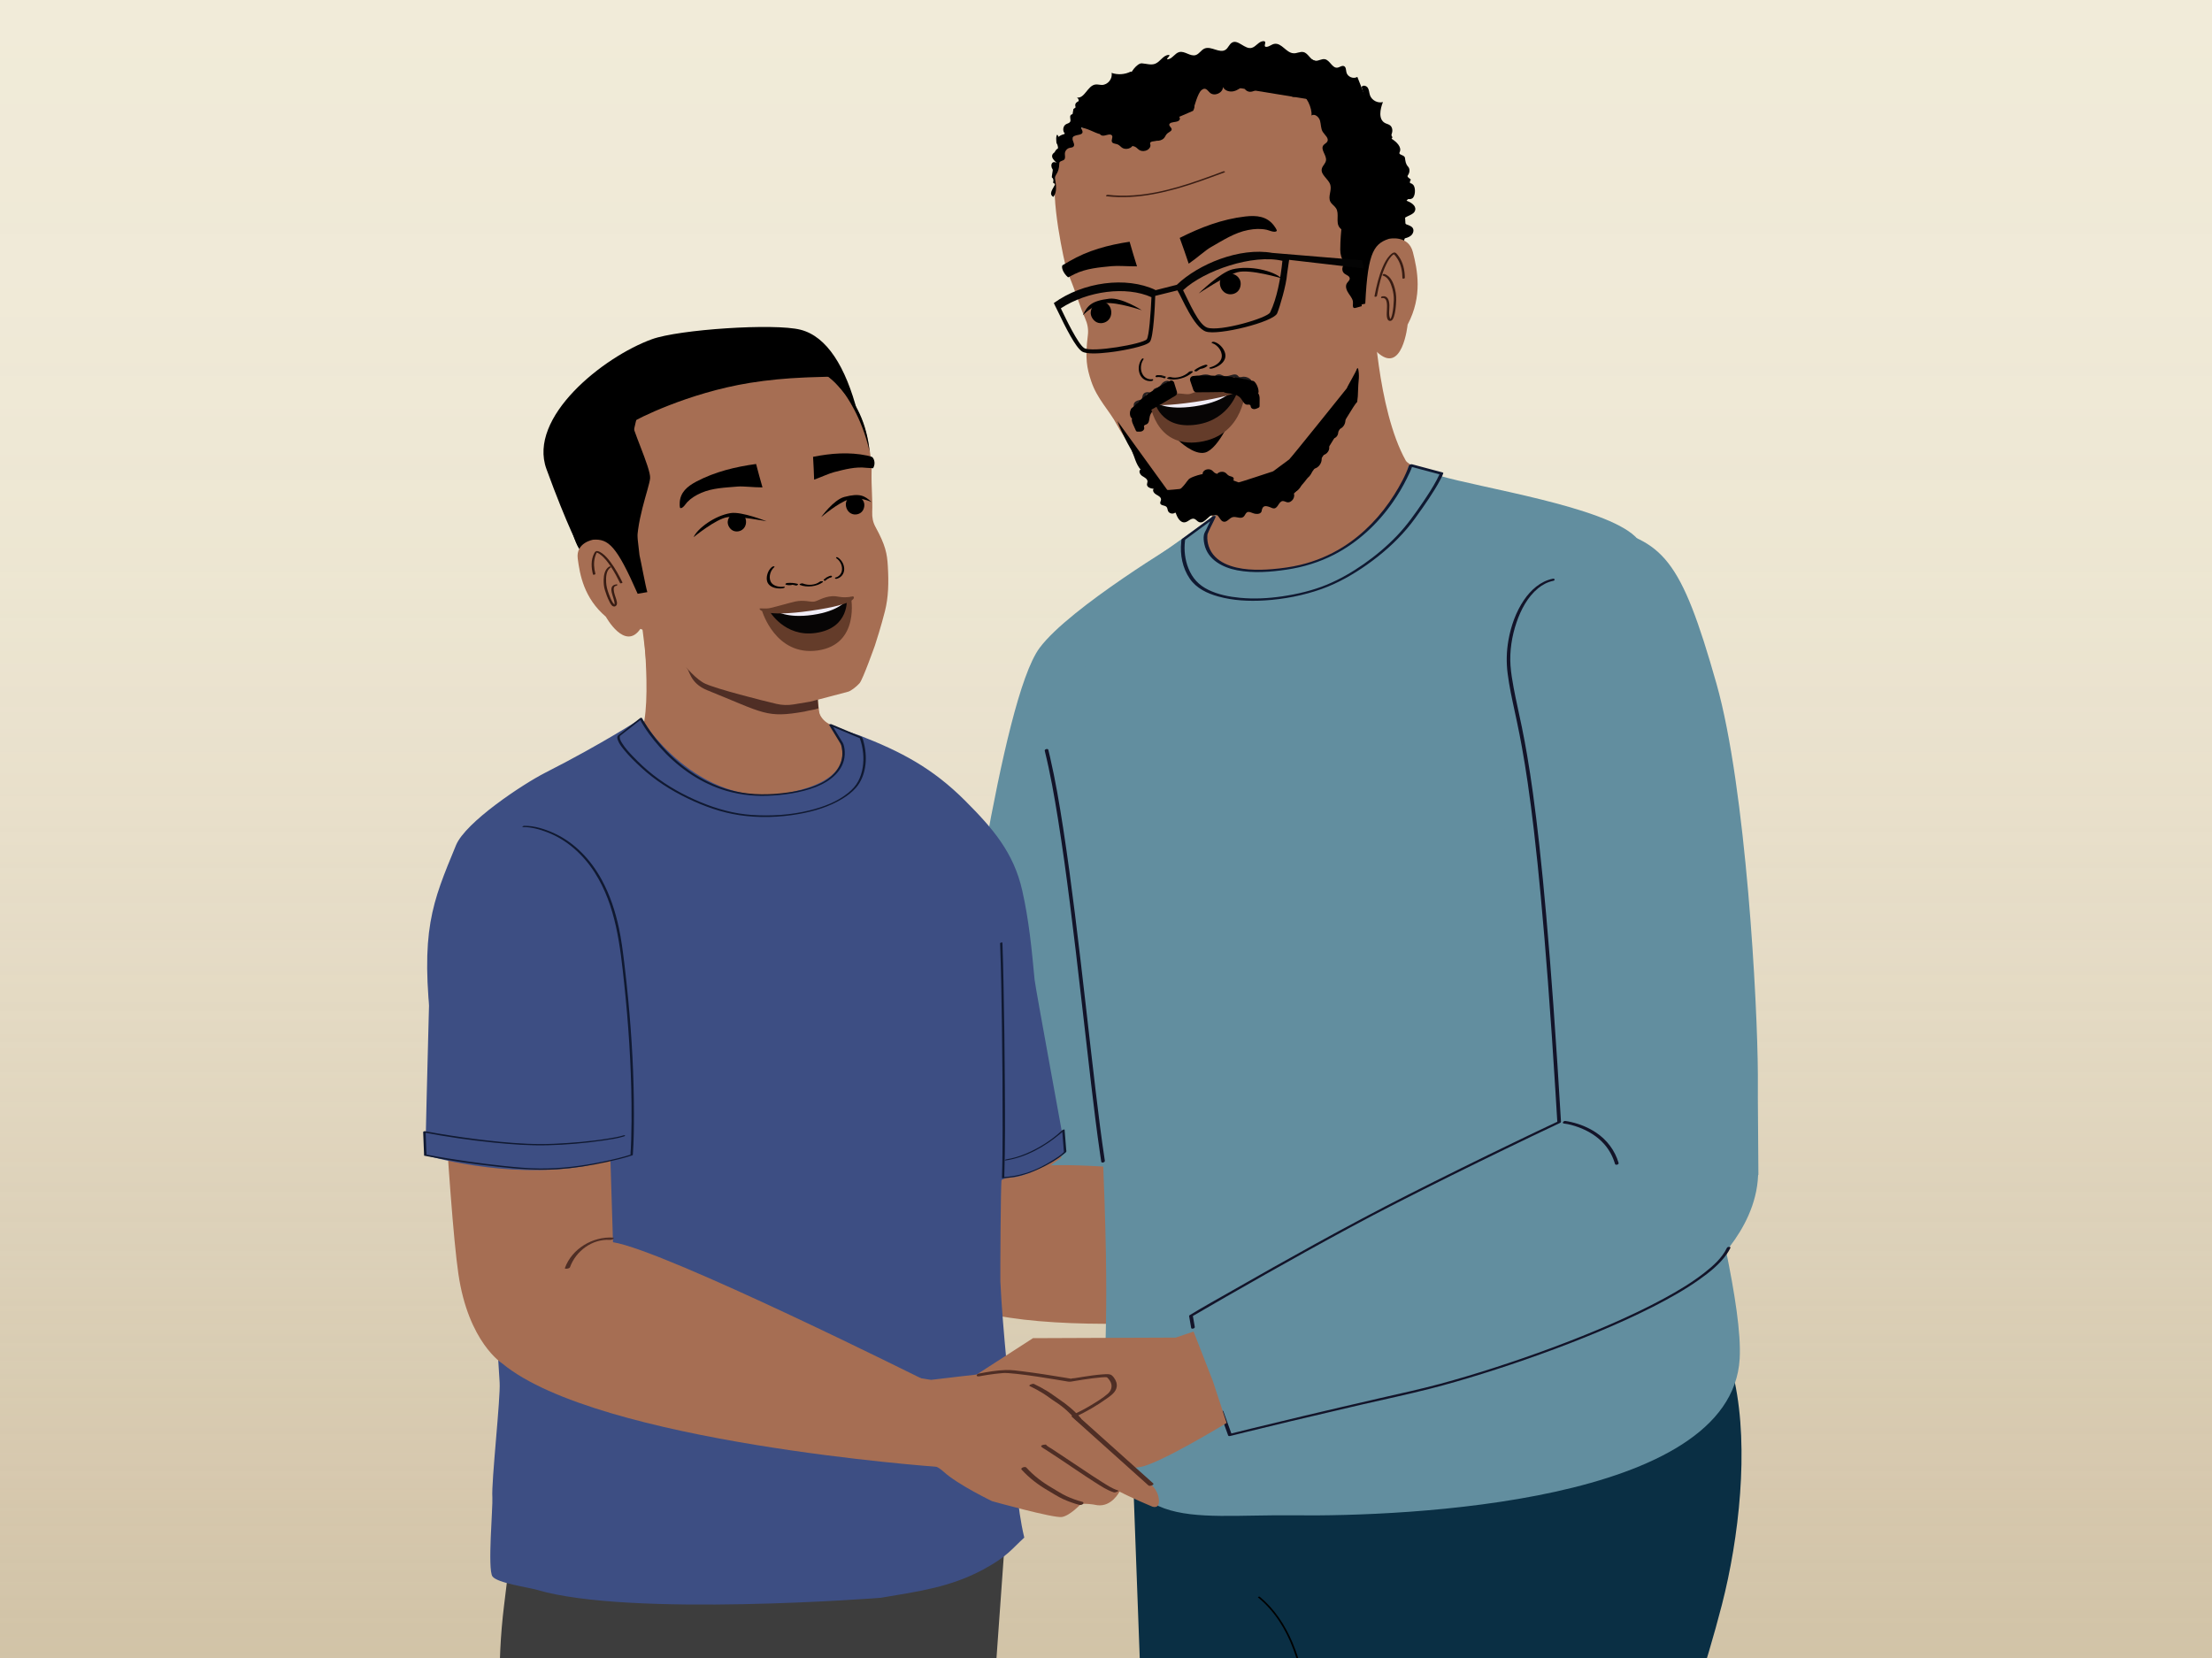 <?xml version="1.0" encoding="UTF-8"?>
<svg id="Layer_1" data-name="Layer 1" xmlns="http://www.w3.org/2000/svg" xmlns:xlink="http://www.w3.org/1999/xlink" viewBox="0 0 1334 1000">
  <defs>
    <style>
      .cls-1 {
        fill: #131429;
      }

      .cls-2 {
        fill: #040404;
      }

      .cls-3 {
        fill: #101931;
      }

      .cls-4 {
        fill: #010101;
      }

      .cls-5 {
        fill: #231f20;
      }

      .cls-6 {
        fill: #f1edf6;
      }

      .cls-7 {
        fill: #f1eef7;
      }

      .cls-8 {
        fill: #3d4e83;
      }

      .cls-9 {
        fill: #643c2a;
      }

      .cls-10 {
        fill: #a66e53;
      }

      .cls-11 {
        fill: #0a2f44;
      }

      .cls-12 {
        fill: url(#linear-gradient);
        opacity: .5;
      }

      .cls-13 {
        fill: #3d3d3d;
      }

      .cls-14 {
        fill: #070505;
      }

      .cls-15 {
        fill: #f2ebd1;
      }

      .cls-16 {
        fill: #628e9f;
      }

      .cls-17 {
        fill: #825639;
      }

      .cls-18 {
        fill: #381c13;
      }

      .cls-19 {
        fill: #4f2e25;
      }
    </style>
    <linearGradient id="linear-gradient" x1="4437.49" y1="-2056.5" x2="5496.92" y2="-2056.5" gradientTransform="translate(2725.35 -4446.39) rotate(90) scale(1 -1)" gradientUnits="userSpaceOnUse">
      <stop offset="0" stop-color="#f0ebe0"/>
      <stop offset=".18" stop-color="#eee8dd" stop-opacity=".99"/>
      <stop offset=".33" stop-color="#e8e1d4" stop-opacity=".97"/>
      <stop offset=".46" stop-color="#ded4c5" stop-opacity=".93"/>
      <stop offset=".59" stop-color="#d0c2b0" stop-opacity=".88"/>
      <stop offset=".72" stop-color="#bdab95" stop-opacity=".82"/>
      <stop offset=".84" stop-color="#a78e73" stop-opacity=".73"/>
      <stop offset=".96" stop-color="#8d6d4d" stop-opacity=".64"/>
      <stop offset="1" stop-color="#83603d" stop-opacity=".6"/>
    </linearGradient>
  </defs>
  <polyline class="cls-15" points="1372.37 1032.13 1372.37 -24.34 -34.67 -24.34 -34.67 1032.13"/>
  <polyline class="cls-12" points="1372.37 1047.04 -34.67 1047.04 -34.67 -12.39 1372.37 -12.39"/>
  <path class="cls-16" d="M722.35,601.44s-85.81,48.5-99.43,34.67c-9.1-9.23,7.57-18.67-.97-28.42l-125.77-36.43c-8.59-3.58-88.06-30.45-88.42-27.08l4.97,4.66c-.15,14.35-9.78,38.03-19.62,48.69l-6.57,12.38c-1.16,4.29,70.18,38.84,77.53,43.1,31.39,18.2,114.25,55.99,131.82,65.43,24.86,13.36,79.93,9.16,102.71-14.14,15.96-16.31,27.35-79.75,23.76-102.87Z"/>
  <path class="cls-10" d="M593.11,772.48c1.71-10.32,5.23-20.32,9.78-29.72,4.7-9.7,10.61-18.86,17.63-27.04,5.44-6.35,12.08-12.67,19.55-17.42l-35.57-174.3c-3.63-20.83-20.81,58.41-39.02,47.66l-58.63-2.79s32.52,120.44,43.8,160.72c11.28,40.28,33.16,50.26,33.16,50.26,2.53,1.6,5.28,3.15,8.22,4.65.03-4.04.43-8.09,1.08-12.03Z"/>
  <path class="cls-10" d="M626.21,703.59l-1.83-4.23c-6.64,6.67-73.18-16.96-77.41-8.59-4.71,9.32-12.57,25.76-14.8,35.96-2.12,9.69,32.59,53.05,63.37,54.88,14.6.87-3.34,6.82-2.59,10.04,78.46,19.26,258.3-8.75,258.3-8.75l.87-1.54-8.64-49.48-1.25-9.64s-184.63-24.41-216.02-18.66Z"/>
  <path class="cls-16" d="M713.66,325.37s-68.39,40.82-86.68,65.35c-23.4,31.37-46.62,210.97-53.43,243.74-6.81,32.77,35.9,28.44,35.9,28.44l92.59-19.33,34.48-104.16-22.87-199.72.02-14.32Z"/>
  <path class="cls-16" d="M610.74,613.61c-6.19,29.8-4.98,35.65-4.98,35.65l94.51-23.93,34.83-103.05-20.8-181.65-.81-6.3s-61.37,30.4-78.01,52.71"/>
  <path class="cls-10" d="M828.35,186.98s2.04,59.54,19.4,90.75c2.78,5.01,32.48,13.65,32.48,13.65l-6.08,9.97c-5.25,8.61-16.87,17.05-25.36,22.49-42.25,27.04-105.93,43.49-131.93,19.22l8.1-20.98s6.5-8.2,6.74-14.96c.23-6.75-16.59-56.16-16.59-56.16"/>
  <path class="cls-17" d="M835.75,209.9c.02.12.02.23.04.35.02-.15.02-.28-.04-.35Z"/>
  <path class="cls-10" d="M767.4,295.2l-39.44,6.22-20.44-.6c-1.98.43-14.55-17.96-16.41-20.24-5.75-7.08-13.26-16.35-17.53-24.43-4.58-8.65-11.95-15.49-15.52-26.29-2.61-7.91-3.76-13.58-2.01-27.65.45-3.58-.18-6.93-1.71-10.37-3.26-7.25-5.63-16.01-9.77-25.78-.33-.77-2.02-4.45-1.88-5.38,0,0-10.15-42.1-5.47-58.79,4.69-16.69,14.76-25.91,25.37-30.98,10.61-5.08,42.04-17.23,42.04-17.23l46.17-7.84,42.48,11.52,28.92,43.15,7.93,55.13,3.78,49.9"/>
  <path d="M816.4,154.15c.61,4.26-.55,26.33-.22,30.54l21.74-4.69c3.75-15.75,8.32-34.31,10.06-38.67,2.72-6.82-14.33-34.66-16.25-45.76l-.42-2.4c-1.82-10.66-15.26-25.52-35.94-39.76-35.58-24.51-34.18-25.13-79.3-12.95-3.1.84-6.18,1.79-9.13,2.84-27.93,9.87-52.03,14.12-65.67,41.78-9.84,19.94-4.08-3.83-.61,8.05-3.86-24.01-4.59-3.45-2.67-6.74,11.25-19.23,21.79-3.1,28.66-5.53,5.99-2.12,10.94-1.37,11.93-1.18,7.3.2,13.85-2.01,21.02-4.54,5.34-1.88,18.63-7.74,19.77-8.24,3.21-3.3-2.81-17.03,3.82-19.37,15.4-5.44,38.44-2.69,46.78-.62,9.87,2.44,33.3,7.34,35.02,32.2"/>
  <path d="M711.75,294.81c.26-.09.5-.23.69-.42,3.61-3.58,3.63-5.2,5.57-6.09.45-.2.65-.42,2.08-.92,5.71-1.99,9.16-3.3,26.88,3.55.36.14,20.45-6.57,20.84-6.68l9.64-7.14c1.56-1.45,34.77-42.93,34.77-42.93.38-1.24,6.01-10.65,6.08-11.78.11-.09.22-.18.34-.26.04-.03.14-.09.23-.16.03.07.07.15.1.2.16.44.25.93.32,1.39.31,2.03.29,4.08.07,6.13-.34,3.14-.28,6.26-.5,9.39-.08,1.11-.21,2.21-.38,3.3-3.98,3.73-25.68,45.87-40.54,57.3-1.01.49-4.19,2.11-13.03,4.65-16.6,4.77-32.91,7.98-50.48,6.45-4.58-.4-8.69-2.8-11.23-6.48-7.25-10.49-23.27-33.85-29.37-50.45,6.57,9.02,20.5,28.38,30.06,41.55.29.4,6.77-.52,7.33-.47"/>
  <path class="cls-10" d="M830.16,212.03c15.61,15.05,18.74-16.25,18.74-16.25,9.19-17.34,5.88-33.06,3.17-43.72-2.7-10.66-14.5-8.01-14.5-8.01-9.82,3.2-13.17,9.54-14.46,45.19"/>
  <path d="M671.1,69.97c16.33-3.44,57.14-23.08,79.1-28.78,9.09-2.36,44.05,14.51,49.02,18.93,11.4,10.12-4.38,41.47,18.66,76.32,7.61,11.51,10.66-11.81,18.81-4.88,8.15,6.93,11.29,9.76,11.29,9.76-2.16-37.2-2.05-35.9-16.96-70.16-14.87-34.17-56.84-42.27-76.28-41.64-19.44.64-78.8,18.3-93.68,29.07"/>
  <path d="M737.7,166.09c2.22-1.83,5.38-1.34,7.32-.25.46.26,1.7,1,2.54,2.54,1.07,1.96.75,4.52-.26,6.25-1.34,2.31-4.2,3.27-6.67,2.71-3.36-.77-5.14-4.22-4.96-7.06.04-.52.24-2.72,2.03-4.2"/>
  <path d="M665.82,182.14c-2.77-.75-5.45.99-6.78,2.79-.31.42-1.14,1.62-1.26,3.36-.16,2.23,1.19,4.43,2.81,5.59,2.17,1.55,5.18,1.25,7.2-.28,2.74-2.08,2.94-5.97,1.61-8.47-.25-.46-1.34-2.38-3.58-2.99"/>
  <path d="M688.62,187.11s-12.22-7.88-19.72-6.96c-10.95,1.33-13.18,4.34-15.91,10.08,0,0,5.92-6.66,13.65-7.39,7.39-.7,21.98,4.27,21.98,4.27Z"/>
  <path d="M722.92,176.97s12.99-12.74,20.34-14.53c10.71-2.61,24.92.98,29.51,5.39,0,0-18.94-5.7-26.44-3.66-7.17,1.95-23.4,12.8-23.4,12.8Z"/>
  <path d="M711.46,143.49c.88,2.47,1.77,4.94,2.65,7.42.68,1.89,2.09,6.23,2.77,8.11,5.38-3.7,9.89-7.98,13.49-10.03,7.14-4.05,14.26-8.74,22.39-10.27,3.89-.74,7.47-.93,11.22-.12,1.18.26,4.73,1.93,5.95.75.5-.49-1.56-3.18-1.77-3.46-4.18-5.42-10.28-6.13-17.16-5.33-14.03,1.62-26.96,6.58-39.55,12.93"/>
  <path d="M640.8,159.96s4.02-2.34,4.05-2.36c11.24-6.6,23.55-9.87,36.39-11.8.74,2.51,1.48,5.03,2.21,7.56.56,1.92,1.69,5.36,2.24,7.28-6.04.02-11.41-.49-15.21-.12-7.54.72-15.49,1.4-22.35,4.74-.54.26-3.45,1.75-3.97,2.03-3.32-2.8-4.22-6.49-3.37-7.33Z"/>
  <path d="M738.58,260.06l-27.75,5.68s9.21,8.95,15.89,7.22c4.18-1.08,8.61-7.04,11.86-12.9Z"/>
  <g>
    <path class="cls-4" d="M706.03,227.43c3.51,1.01,8.24-.42,10.98-3.12.61-.6,3.05-.67,2.2.17-3.62,3.56-10.46,5.3-15,4-.45-.13-.45-.46.02-.74.49-.29,1.33-.44,1.81-.3"/>
    <path class="cls-4" d="M720.37,223.25c1.9-1.48,4.16-2.53,6.48-3.23.34-.1.82-.06,1.12.11.24.14.33.38.11.58-.95.88-2.29,1.44-3.58,1.7-.4.08-.96.09-1.26-.21-.28-.28.06-.58.38-.64,1.06-.21,2.1-.66,2.88-1.38.41.23.82.46,1.23.7-2.08.62-4.1,1.59-5.79,2.91-.34.26-.9.26-1.29.13-.28-.1-.63-.4-.29-.66"/>
    <path class="cls-4" d="M729.85,221.52c2.76-.67,5.75-2.61,6.65-5.04,1.36-3.67-1.63-8.25-5.54-9.56-.42-.14-.29-.48.08-.64.47-.22,1.1-.15,1.55,0,3.4,1.14,6.24,4.81,6.44,7.93.18,2.92-2.04,5.46-5.18,7-.93.46-1.95.85-2.98,1.1-.42.1-1.2.13-1.48-.16-.28-.3.07-.53.46-.62"/>
    <path class="cls-4" d="M700.64,227.08c.08-.36-.24-.51-.46-.46-.74.18-1.56.13-2.31-.26-.18.36-.36.72-.53,1.08,1.54-.16,3.15.02,4.68.65.31.13.66-.08.86-.33.15-.19.26-.59-.05-.72"/>
    <path class="cls-4" d="M702.83,227.04c-1.72-.7-3.52-.88-5.24-.7-.25.03-.54.23-.67.5-.1.21-.08.46.14.58"/>
    <path class="cls-4" d="M694.96,228.71c-1.82.32-4.21-.46-5.55-2.4-2.03-2.93-1.61-7.03.19-9.58.2-.28,0-.54-.26-.57-.35-.04-.69.23-.89.52-1.57,2.22-2.22,5.41-1.27,8.37.89,2.77,3.04,4.37,5.37,4.72.69.1,1.41.12,2.09,0,.28-.05.74-.28.8-.65.06-.37-.22-.46-.48-.42"/>
  </g>
  <path d="M663.72,78.48c.99-1.23,2.78-1.94,4.46-2.57l1.75-.96c5.51-1.14,11.05-2.12,16.61-2.94,1.4-.2,2.85-.4,4.16-.12.14.03.28.07.41.11,4.06-.95,8.13-1.85,12.22-2.65l1.97.13c1.79-.1,3.7-.18,5.07.44,1.37.62,1.71,2.24.21,3.06-1.57.86-4.22.45-5.19,1.63-1.07,1.29,1.67,2.37,1.15,3.75-.32.87-1.75,1.41-2.6,2.16-1.02.89-1.19,2.04-2.12,2.96-.95.94-2.7,1.53-4.22,1.42-1.53.43-3.72.21-4,1.37-.08.31.06.61.14.9.3,1.17-.45,2.53-1.79,3.29-1.35.76-3.21.86-4.48.24-1.24-.6-1.87-1.76-3.17-2.29-.41-.16-.88-.27-1.34-.37-.32.44-.75.83-1.28,1.12-1.35.76-3.21.86-4.48.24-1.24-.6-1.87-1.76-3.17-2.29-1.09-.44-2.62-.43-3.28-1.23-1.05-1.27,1.02-3.55-.5-4.49-1.38-.85-3.64.68-5.44.41-1.72-.25-2.08-2.13-1.08-3.36Z"/>
  <path d="M749.17,294.43c-.86.95-2.34,1.44-3.72,1.88l-1.46.69c-4.51.67-9.03,1.21-13.57,1.61-1.14.1-2.33.19-3.37-.09-.11-.03-.22-.07-.33-.11-3.32.58-6.66,1.12-10,1.58l-1.59-.2c-1.45,0-3-.03-4.07-.59-1.07-.57-1.28-1.89-.03-2.49,1.31-.62,3.44-.17,4.27-1.08.92-1-1.24-1.99-.76-3.09.3-.69,1.48-1.06,2.2-1.62.86-.67,1.05-1.59,1.85-2.3.81-.72,2.26-1.11,3.48-.95,1.25-.27,3.02,0,3.3-.92.08-.25-.02-.49-.07-.74-.19-.96.48-2.03,1.6-2.58,1.12-.55,2.63-.55,3.63.01.97.54,1.43,1.51,2.46,1.99.32.15.7.26,1.06.36.28-.34.64-.63,1.08-.85,1.12-.55,2.63-.55,3.63.01.97.54,1.43,1.51,2.46,1.99.86.41,2.1.47,2.6,1.14.79,1.07-.98,2.82.2,3.65,1.07.75,2.98-.38,4.41-.08,1.38.28,1.58,1.82.72,2.76Z"/>
  <path d="M846.27,143.97c1.66-.38,3.4-.8,4.69-1.92,1.29-1.12,1.95-3.16.99-4.57-1.52-2.23-6.05-1.85-6.26-4.55,1.72-2.99,7.12-2.91,7.79-6.29.55-2.73-2.61-4.61-5.23-5.57,1.37-1.87,1.14-.36,3.25-1.32,2.11-.96,2.39-6.54.8-8.22-1.8-1.9-2.27-.02-1.89-2.62,1.67-.87-2.48-1.67-1.36-3.18,1.11-1.51,1.4-3.81.14-5.2-1.52-1.67-1.55-3.12-1.91-5.35-.31-1.9-4.08-1.57-3.22-3.3,1.56-3.15-1.88-6.37-4.86-8.21,1.33-1.28-.57-1.27.11-2.99.68-1.72.46-3.94-.99-5.07-.89-.7-2.07-.88-3.07-1.42-4.1-2.21-2.96-8.31-1.24-12.64-3.14.87-6.79-1.06-7.83-4.15-.49-1.45-.47-3.09-1.26-4.4-.8-1.31-3.01-1.91-3.76-.57"/>
  <path d="M823.79,59.54c-.81-1.94-4.4-11.22-5.21-13.16-2.36,1.45-5.95-.05-6.58-2.75-.32-1.35-.18-3.12-1.43-3.72-1.28-.61-2.64.72-4.04.9-3.13.4-4.46-4.56-7.57-5.11-1.94-.35-3.84,1.2-5.79.93-2.96-.4-4.17-4.53-7.08-5.21-2.01-.47-4.05.9-6.11.72-4.46-.4-7.05-6.42-11.47-5.68-1.62.27-2.92,1.63-4.56,1.78-2.93.26.83-3.52-2.11-3.41-2.7.1-4.29,3.25-6.88,4.01-4.21,1.24-8.37-5.43-12.07-3.08-1.6,1.01-2.18,3.14-3.73,4.21-3.62,2.51-8.73-2.44-12.77-.68-2.03.88-3.17,3.27-5.28,3.93-3.28,1.03-6.61-2.66-9.94-1.81-2.65.68-4.11,4.01-6.83,4.35-1.9.23,2.36-2.69.44-2.62-3.27.11-5.02,4.05-8.05,5.28-2.54,1.03-5.4-.04-8.14-.22-2.74-.18-7.59,5.97-7.19,8.69"/>
  <path d="M776.02,41.99c16.77,3.37,24.17,7.78,34.53,21.38l-95.29-15.53c6.32-2.53,12.68-4.54,19.08-5.41,16.95-2.29,24.91-3.81,41.68-.44Z"/>
  <path d="M647.38,65.72c.4-.27.8-.55,1.17-.84,1.92-1.52,3.01-5,.82-6.1,4.64,1,6.45-7.05,11.13-7.79,1.35-.21,2.71.24,4.07.23,3.55-.02,6.55-3.8,5.78-7.26,3.71,1.28,7.93,1.01,11.45-.72l33.46,4.61c-13.4,5.35-26.65,13.02-39.72,17.03-6.29,1.93-12.66,4.09-17.9,8.08-3.81,2.9-8.94,5.04-12.84,8.1.83-5.12,1.65-10.23,2.57-15.33Z"/>
  <path d="M682.49,271.63c1.76,3.96,2.55,8.29,5.39,11.56-1.45.76-.4,3.04.98,3.9,1.39.87,3.25,1.76,3.17,3.39-.03.57-.31,1.1-.32,1.67-.04,1.79,2.27,2.5,4.05,2.66-1.01,1.1.29,2.8,1.6,3.51s2.98,1.61,2.83,3.1c-.07.73-.62,1.4-.48,2.12.3,1.5,2.76,1.08,3.8,2.2.6.65.56,1.65.91,2.47.71,1.68,3.33,2.09,4.52.72.86,3,2.85,6.72,5.89,6.04,1.88-.42,3.39-2.56,5.26-2.08,1.16.3,1.85,1.51,2.95,1.98,3.71,1.57,6.66-6.13,10.37-4.55,1.99.85,2.46,4.01,4.6,4.35,2.02.32,3.34-2.2,5.31-2.75,2.14-.6,4.73,1.2,6.51-.14.77-.58,1.08-1.59,1.69-2.33,1.41-1.7,3.44.16,5.63.45,3.91.52,3.79-2.2,3.79-2.2.65-2.79,2.13-2.84,4.83-1.87.9.32,1.77.9,2.71.79,2.31-.28,2.75-4.24,5.07-4.42.85-.07,1.63.45,2.46.67,3,.81,5.8-3.49,3.85-5.91,3.49-.55,6.01-4.55,4.99-7.94,3.43.52,6.86-2.84,6.41-6.28,3.99.4,7.26-4.81,5.15-8.22,2.84.55,5.75-2.38,5.18-5.22-.29-1.46-1.23-3.19-.16-4.22.71-.68,1.84-.49,2.81-.67,2.34-.43,3.63-3.62,2.24-5.55,3.93.3,6.55-5.57,3.7-8.29,3.09.15,5.07-4.43,2.85-6.58,4.06-.82,5.91-6.75,3.03-9.74l-39,56.52-11.24,7.62s-42.5,11.24-51.27,8.95c-8.77-2.29-32.06-35.72-32.06-35.72Z"/>
  <path d="M717.91,51.35l41.88-13.17,38.8,15.24,20.61,42.45-2.52,36.17h0l4.57,52.61c-1.19.33-2.39.67-3.58,1-.37.1-.78.21-1.13.06-.89-.36-.64-1.65-.54-2.6.21-2.22-1.33-4.17-2.6-6.01-1.26-1.84-2.32-4.31-1.16-6.21.61-1.01,1.81-1.8,1.75-2.98-.08-1.54-2.08-2-3.28-2.96-1.87-1.5-1.46-4.96.71-5.98,0,0-3.13-2.46-3.15-8.36-.01-5.9.66-12.33.66-12.33h0c-.42-.35-.82-.71-1.15-1.15-2.37-3.17.07-8.13-2.02-11.49-.94-1.51-2.66-2.44-3.47-4.02-1.54-3.03.92-6.76.02-10.03-1.01-3.68-6.02-6.1-5.17-9.82.42-1.81,2.21-3.1,2.52-4.94.55-3.2-3.51-6.59-1.58-9.2.67-.9,1.91-1.32,2.42-2.32,1.02-2.02-1.56-3.86-2.77-5.77-1.25-1.98-1.02-4.53-1.67-6.79-.65-2.25-3.21-4.41-5.16-3.1.64-3.83-3.21-13.3-6.94-12.24-1.84.52-4.1,1.83-5.35.39-.89-1.03-.38-2.74-1.17-3.85-2-2.84-6.52,2.64-9.59,1.02-.83-.44-1.32-1.33-2.06-1.91-1.67-1.32-4.13-.78-6.06.14-1.92.92-3.82,2.18-5.95,2.15-2.13-.04-4.33-2.29-3.32-4.17-1.94,1.6-3.97,3.24-6.42,3.83-2.45.58-5.42-.25-6.49-2.52-.07,3.59-5.17,5.83-7.86,3.45-1.07-.95-1.95-2.48-3.38-2.41-.64.03-1.2.41-1.71.8-2.25,1.75-4.32,9.9-5.25,12.59l-1.45-15.54Z"/>
  <path d="M657.08,72.32c.71,1.11-.76,2.34-2.02,2.7-1.26.36-2.9.89-2.9,2.21,0,.81.7,1.5.7,2.31,0,2.48-4.99,1.22-5.92,3.52-.69,1.72,1.7,3.9.49,5.31-.57.67-1.6.62-2.46.84-1.48.37-2.65,1.75-2.77,3.27-.09,1.14.34,2.34-.11,3.38-.55,1.27-3.19,1.08-3.23,2.46-.19,7.13-3.03,6.39-2.49,9.97.54,3.58,1.19,7.68-1.14,10.46-2.87-1.73-.55-4.39,1.01-7.36.47-.9-1.42-.63-1.1-1.58.33-.96.17-2.2-.71-2.7-.43-.25.71-4.5.41-4.89-.85-1.14-1.16-2.99-.19-4.03,1.22-1.3,3.5.88,2.2-.34-1.3-1.22-2.87-2.85-2.21-4.5.59-1.46,2.62-1.9,3.23-3.35.69-1.64-.84-3.42-.72-5.2.15-2.36,2.91-3.5,5.2-4.11-1.77-1.49-1.4-4.78.66-5.83.83-.43,1.9-.59,2.36-1.4.68-1.21-.54-2.97.35-4.04.75-.9,2.36-.46,3.18-1.29,1.31-1.32-.92-3.54-.37-5.32.73-2.35,5.65-2.3,5-4.68"/>
  <path class="cls-2" d="M822.57,161.96l-1.09-4.94-54.16-4.49h0c-19.73-3.5-44.51,6.69-57.61,19.23l-13.05,3.3.08-.23c-17.59-8.22-43.43-4.86-61.21,7.95l.93,1.95h0c.03.13.22.4.41.81l.83,1.69c5.17,10.82,10.97,22.19,14.8,24.72,2.58,1.71,9.88,1.32,15.81.62,2.25-.24,4.29-.55,5.75-.77,1.76-.28,17.36-2.8,19.47-5.72,2.11-2.92,3.01-21.71,3.16-27.63l13.39-3.32c2.58,4.06,9.81,22.3,17.15,24.83,7.34,2.53,40.82-5.71,43.02-11.02,1.56-3.79,5.53-17.14,5.96-23.68l1.24-8.55,45.1,5.22ZM691.63,204.61c-2.38,2.86-33.37,8.21-37.83,5.28-3.77-2.49-11.15-17.92-13.93-23.72l-.06-.25c16.08-10.48,39.36-13.54,54.6-6.67-.45,10.24-1.47,23.49-2.79,25.31v.05ZM766,188.38c-1.37,3.35-30.37,11.83-37.94,9.22-5.27-1.8-10.78-15.09-14.58-22.57,12.85-11.99,42.15-21.91,59.9-17.72-1.02,10.37-3.32,22.78-7.38,31.07h0Z"/>
  <path class="cls-5" d="M754.36,228.95c-1.22-1.11-2.68-1.75-4.34-1.76-.86,0-2.11.56-2.85.05-.5-.35-.73-.91-1.33-1.17-1.56-.68-3.24.25-4.78.56-.88.17-1.95.42-2.82.16-.69-.2-1.3-.62-1.99-.84-1.34-.43-2.64-.13-3.64.87-.34.33-.57.68-1.12.59-.52-.09-.98-.57-1.41-.83-.6-.36-1.23-.59-1.92-.68-1.56-.21-3.32.04-4.7.8-.51.28-1,.61-1.52.89-.25.14-.51.28-.77.39-.14.07-.29.13-.44.18-.23.04-.16.08.2.13-.67-.65-2.73.22-2,.94,1.7,1.66,4.39-.96,5.97-1.59.85-.34,2.19-.42,3.06-.07.74.31,1.32.9,2.08,1.19,1.42.54,2.85.23,3.91-.84.77-.78,1.12-.53,2.08-.1.58.26,1.17.53,1.81.61,1.65.22,3.59-.34,5.16-.79.34-.1.84-.34,1.19-.26.47.1.67.51.97.82.5.51,1.09.79,1.81.83.9.05,1.74-.34,2.64-.3,1.03.04,1.99.49,2.75,1.18.69.63,2.74-.25,2-.94h0Z"/>
  <path class="cls-5" d="M704.31,229.64c-1.3-.06-2.47.49-3.37,1.41-.78.8-1.42,2.1-2.45,2.58-.7.32-1.49.33-2.17.74s-.93.91-1.2,1.6c-.18.46-.15.72-.63.79-.36.05-.82-.09-1.18-.14-.72-.1-1.43-.17-2.15.01-1.48.36-1.99,1.31-2.24,2.71-.14.76-.25,1.45-1.06,1.74-.66.24-1.37.3-2.04.57-1.43.58-2.2,1.41-2.09,2.96.07.99-.54.92-1.19,1.43-.38.3-.62.62-.52,1.12.14.71,2.32.18,2.17-.58-.06-.28.74-.54.98-.73.48-.36.75-.72.77-1.34.03-.82-.3-1.52.59-1.97.55-.28,1.27-.32,1.86-.51,1.15-.37,2.17-1.01,2.53-2.23.16-.53.15-1.09.32-1.61.09-.28.47-.61.08-.49.27-.08.77.09,1.05.13,1.21.16,2.48.22,3.58-.39.5-.28.88-.67,1.11-1.19.15-.34.18-.77.43-1.07.27-.33.56-.32.97-.44,1.18-.33,2.09-.93,2.91-1.84.38-.43.72-.89,1.1-1.33.16-.18.33-.35.5-.52.28-.28.2-.23.45-.22.42.02,1.23-.16,1.44-.58.22-.44-.19-.58-.58-.6h0Z"/>
  <path class="cls-11" d="M1039.77,803.23l6.38,30.1c8.62,40.66,2.64,94.25-7.71,134.51-9.62,37.4-22.9,75.56-32.37,105.79l-38.01,221.17s-2.78,96.55,4.23,176.62c6.11,69.42-18.9,192.95-18.9,192.95l-23.5,3.82c-21.23,3.45-42.84,3.59-64.1.42l-45.64-6.83-30.76-410.54-24.04-251.54-38.83-151.96,313.25-44.51Z"/>
  <path class="cls-11" d="M681.31,836.63l16.42,444.52c-.57,19.36,6.46,37.17,12.28,130.61l11.63,159.28,3.82,69.21,13.22,2.77c18.14,4.33,36.78,6.11,55.39,5.29l40.74-.45-20.89-797.99-132.6-13.24Z"/>
  <path class="cls-16" d="M849.23,281.33l18.78,5.55c25.16,7.5,99.24,18.57,118.21,36.76,28.48,27.15-63.96,135.29-64.31,160.86-.24,12.41.24,104.27,19.74,173.47,12.87,46.03,22.95,92.79,30.19,140.03l-74.94,19.23c-36.61,9.39-74.38,13.6-112.12,12.5l-97.64-30.34c-3.77-48.86-16.33-72.19-18.59-136.59l-17.82-199.13,5.45-94.38s12.99-9.49,14.63-14.41l62.61-44.54s-23.38,33.28,21.31,34.2c39.69.82,49.34-5.23,75.97-31.44,0,0,17.12-17.84,18.52-31.77Z"/>
  <path class="cls-16" d="M1015.16,463.35s-2.24,164.45,8.05,211.52c10.3,47.07,27.75,113.86,25.94,144.67-5.13,87.09-201.91,95.18-268.23,94.38-66.31-.79-106.09,12.37-113.26-68.4-3.37-37.95,2.71-36.73-3.31-164.47-6.2-131.77,165.31-233.22,165.31-233.22l185.48,15.52Z"/>
  <path class="cls-1" d="M630.06,452.82c3.36,13.6,5.78,27.43,8,41.25,2.73,17.03,5.05,34.12,7.23,51.22,2.35,18.43,4.5,36.88,6.62,55.34,2.01,17.48,3.97,34.96,6.03,52.43,1.7,14.42,3.44,28.85,5.54,43.22.21,1.45.43,2.91.65,4.36.15.98,2.33.44,2.17-.58-2.12-13.89-3.83-27.84-5.5-41.79-2.05-17.16-3.98-34.33-5.95-51.5-2.11-18.46-4.25-36.92-6.55-55.35-2.18-17.42-4.48-34.84-7.17-52.19-2.21-14.3-4.63-28.61-7.89-42.71-.33-1.43-.67-2.86-1.02-4.28-.24-.98-2.42-.41-2.17.58h0Z"/>
  <path d="M758.73,963.48c19.93,16.38,26.96,43.65,28.84,68.3.57,7.4.72,14.82.68,22.24-.03,6.33-.34,12.66-.37,18.99,0,1.03.04,2.07.05,3.1.11,6.72.23,13.44.34,20.16.19,11.4.39,22.81.58,34.21.24,14.1.48,28.21.72,42.31.26,15.08.52,30.16.77,45.24.24,14.02.48,28.04.72,42.07.19,11.24.38,22.48.58,33.72l.33,19.39c.03,1.6.08,3.16.21,4.76.39,4.94.78,9.87,1.16,14.81.7,8.96,1.41,17.93,2.11,26.89.94,11.93,1.87,23.87,2.81,35.8,1.09,13.92,2.19,27.85,3.28,41.77,1.17,14.96,2.35,29.91,3.52,44.87,1.17,14.87,2.33,29.73,3.5,44.6,1.09,13.94,2.19,27.87,3.28,41.81.93,11.86,1.86,23.71,2.79,35.57.7,8.91,1.4,17.81,2.1,26.72l1.15,14.58c.05.63.1,1.25.15,1.88.03.41,1.14.16,1.1-.3-.2-2.59-.41-5.18-.61-7.78-.56-7.1-1.12-14.21-1.67-21.31-.83-10.54-1.66-21.09-2.48-31.63-1.03-13.1-2.06-26.19-3.09-39.29-1.15-14.59-2.29-29.18-3.44-43.77-1.18-15-2.36-29.99-3.53-44.99-1.14-14.56-2.29-29.13-3.43-43.69-1.02-13.04-2.05-26.08-3.07-39.12-.82-10.46-1.64-20.92-2.46-31.38-.55-6.99-1.1-13.99-1.65-20.98-.15-1.86-.29-3.71-.44-5.57-.04-.46-.07-.92-.11-1.38,0-.08-.04-.53-.03-.34-.17-3.64-.12-7.31-.19-10.95-.16-9.28-.32-18.56-.48-27.84-.22-12.94-.44-25.88-.66-38.81-.25-14.86-.51-29.72-.76-44.58-.25-14.83-.51-29.66-.76-44.48-.22-12.85-.44-25.69-.66-38.54-.16-9.12-.31-18.25-.47-27.37-.06-3.59-.26-7.2-.16-10.79.71-27.43,1.47-56.09-9.54-81.83-4.47-10.46-10.87-20.26-19.72-27.53-.32-.27-1.36.17-1.02.45h0Z"/>
  <g>
    <path class="cls-16" d="M850.82,280.64s-18.3,53.51-73.74,62.09c-55.44,8.59-49.91-20.51-49.91-20.51l4.88-10.4-18.38,13.54s-2.75,14.42,6.5,25.32c9.25,10.9,39.04,15.57,73.44,5.01,20.18-6.2,44.56-23.91,57.77-41.83,15.82-21.46,17.94-28.3,17.94-28.3l-18.49-4.93Z"/>
    <path class="cls-3" d="M849.73,280.75c-2.02,5.88-5.47,12.15-8.9,17.61-7.91,12.57-18.35,23.65-30.97,31.57-7.89,4.95-16.58,8.57-25.64,10.74-5.55,1.33-11.23,2.1-16.91,2.58-4.76.4-9.56.53-14.33.15-9.36-.75-20.7-3.97-24.01-13.89-.71-2.12-1-4.31-.84-6.45.02-.25.05-.49.08-.74.04-.34-.02-.06.01-.14,1.01-2.69,2.48-5.29,3.71-7.89l1.13-2.4c.46-.98-1.29-.77-1.72-.46-3.83,2.82-7.66,5.64-11.48,8.46-2.02,1.49-4.05,2.98-6.07,4.48-.34.25-.94.56-1.15.94-.24.41-.21,1.09-.26,1.54-.84,7.66.76,15.81,5.17,22.19,4.01,5.8,10.46,8.84,17.08,10.69,9.03,2.52,18.62,2.96,27.94,2.4,11.66-.7,23.5-2.98,34.5-6.9,9.76-3.48,18.92-8.71,27.36-14.67,8.83-6.24,17.1-13.46,24.1-21.73,3.47-4.1,6.58-8.52,9.65-12.93,2.46-3.53,4.86-7.1,7.11-10.77,1.29-2.1,2.54-4.23,3.66-6.42.48-.94,1.03-1.92,1.34-2.93.03-.11.08-.21.12-.32.09-.28-.23-.48-.44-.54-6.16-1.64-12.33-3.29-18.49-4.93-.8-.21-2.56.96-1.3,1.3,6.16,1.64,12.33,3.29,18.49,4.93l-.44-.54c-.02.05-.04.18-.07.21-.12.09.04-.1-.05.12-.06.14-.12.29-.18.43-.43.99-.92,1.95-1.42,2.9-2.43,4.6-5.29,8.97-8.2,13.27-4.86,7.16-9.87,14.26-15.87,20.53s-12.85,12.06-20.06,17.09c-6.92,4.83-14.28,9.1-22.08,12.34-8.57,3.56-17.83,5.73-26.99,7.09-8.46,1.25-17.08,1.69-25.61.87-6.47-.62-13.1-1.93-18.98-4.8s-9.66-7.09-12.01-12.97c-2.07-5.17-2.76-11.01-2.07-16.54.04-.33.08-.65.14-.98l-.4.51c5.35-3.94,10.7-7.89,16.05-11.83.78-.57,1.55-1.14,2.33-1.72l-1.72-.46-3.52,7.5c-.49,1.05-1.24,2.17-1.47,3.31-.36,1.8-.1,3.88.27,5.65,2,9.43,11.12,14.13,19.88,15.77,9.82,1.84,20.08,1.03,29.89-.44,9.91-1.48,19.57-4.43,28.49-9.02,14.27-7.35,26.25-18.5,35.39-31.62,3.17-4.56,6.02-9.35,8.47-14.33,1.22-2.47,2.55-5.05,3.36-7.7.04-.12.09-.23.13-.35.29-.85-1.91-.58-2.19.23Z"/>
  </g>
  <path class="cls-18" d="M830.39,178.48c1.21-6.45,2.71-13.05,5.6-18.98,1.04-2.14,2.38-4.63,4.36-6.02.31-.22.38-.18.52-.32.17-.16.07-.03.07-.03l-.68-.05c1.02.75,1.97,2.09,2.66,3.23,2.05,3.4,2.81,7.44,2.85,11.36,0,.69,1.46.42,1.46-.15-.05-4.57-1.02-9.28-3.78-13.02-.66-.9-1.73-2.64-3.04-2.14-.93.35-1.74,1.11-2.41,1.82-1.78,1.92-3.03,4.31-4.06,6.69-2.46,5.64-3.87,11.72-5.01,17.75-.12.64,1.35.43,1.46-.15h0Z"/>
  <path class="cls-18" d="M833.46,179.77c3.59-.56,3.01,4.99,2.95,7.19-.04,1.53-.71,6.63,1.95,6.58,1.37-.02,1.96-1.57,2.31-2.66.77-2.4,1.04-4.97,1.23-7.47.24-3.2.17-5.96-.61-9.06-.88-3.54-2.55-7.91-6.39-9.08-.61-.19-1.71.7-.84.96,3.29,1,4.77,4.8,5.6,7.82.64,2.32.99,4.58.91,6.97-.1,2.71-.32,5.45-.88,8.12-.19.88-.4,1.78-.77,2.59-.12.25-.29.47-.41.71-.15.29-.13-.2.17.06-.11-.09-.25-.17-.31-.31-1.07-2.4-.4-5.41-.46-7.97-.07-2.81-.78-6.05-4.31-5.49-.78.12-1.12,1.2-.13,1.04h0Z"/>
  <path class="cls-18" d="M737.73,103.34c-17.43,6.51-35.27,13.12-53.99,14.45-5.25.37-10.52.29-15.76-.31-.62-.07-1.51.8-.54.91,19.01,2.16,37.85-2.68,55.69-8.84,5.09-1.76,10.15-3.63,15.2-5.52.94-.35.1-.96-.6-.7h0Z"/>
  <path d="M685.05,247.73c-1.33,1.8-2.74,3.85-2.43,6.07.11.8.45,1.56.78,2.3.51,1.15,1.03,2.29,1.54,3.44.1.23.21.47.42.61.22.16.51.18.79.19.87.03,1.78.06,2.58-.28s1.47-1.17,1.33-2.03c-.06-.35-.24-.7-.17-1.05.14-.68,1.04-.79,1.66-1.11,1.57-.78,1.45-2.99,1.85-4.69.54-2.31,2.36-4.12,4.4-5.34,1.03-.62,2.14-1.12,3.02-1.93.88-.81,1.51-2.04,1.21-3.2"/>
  <path class="cls-9" d="M720.2,239.53c11.9-1.73,31-5.79,31-5.79,0,0-.21,28.8-27.8,32.82-27.59,4.02-30.17-24.99-30.17-24.99,0,0,15.06-.3,26.96-2.04Z"/>
  <path class="cls-14" d="M720.09,239.55c5.66-.82,26.62-4.58,26.62-4.58,0,0-4.64,18.14-25.1,21.12-22.19,3.23-25.46-14.37-25.46-14.37l23.94-2.17Z"/>
  <path class="cls-6" d="M719.95,240.34c5.66-.82,22.75-4.19,22.75-4.19,0,0-5.39,6.47-22.36,8.94-16.97,2.47-23.15-2.15-23.15-2.15l22.76-2.6Z"/>
  <path class="cls-9" d="M691.85,241.62c.58-.22,1.27-.03,4.05-.66,4.63-1.04,5.65-2.45,9.01-3.18,5.73-1.24,9.71.27,12.23-.09,2.52-.37,5.9-2.96,11.75-3.4,3.43-.26,11.99-.37,16.72-.69,2.84-.19,5.99-1.65,6.61-1.61.86.06.04,5.81-31.61,10.42-31.66,4.61-29.57-.48-28.76-.78Z"/>
  <path d="M717.77,229.6l1.91,5.58c.3.85,1.09,1.43,2,1.42,6.21-.02,29.84-.15,35.35-1.01.13-.02-.16,2.36-.03,2.32l1.28-.27c2-.7-.48-7.41-2.54-7.9-6.3-1.48-11.87-2.35-15.28-2.66-4.27-.38-16.03-1.04-21-.28-1.31.2-2.11,1.54-1.67,2.8Z"/>
  <path d="M708.24,231.34l1.59,5.1c.13.89-.22,1.76-.89,2.16-4.59,2.73-19.6,11.71-24.01,13.38-.11.04-.2.06-.31.08l-1.52.22c-1.77.26-2.24-4.17-.92-5.52,4.03-4.11,6.62-6.58,9.01-8.36,2.99-2.23,10.68-7.3,14.67-8.82,1.05-.4,2.19.45,2.38,1.76Z"/>
  <path d="M754.78,233.98c1.94,1.11,4.05,2.43,4.66,4.58.22.78.22,1.61.21,2.42,0,1.26-.02,2.51-.03,3.77,0,.25,0,.51-.14.73-.14.23-.4.37-.65.49-.78.38-1.6.77-2.47.78-.87,0-1.81-.48-2.04-1.32-.09-.35-.06-.74-.27-1.03-.41-.57-1.27-.31-1.97-.34-1.75-.09-2.53-2.15-3.58-3.55-1.42-1.9-3.82-2.83-6.17-3.13-1.19-.15-2.41-.17-3.54-.56-1.13-.39-2.2-1.26-2.4-2.44"/>
  <path class="cls-10" d="M385.66,356.38s8,61.12,1.99,82.43c-1.46,5.17-32.23,22.35-32.23,22.35l131.94,55.05,60.42-53.64s-50.75-23.59-52.99-29.51c-2.24-5.93-3.73-51.68-3.73-51.68"/>
  <path class="cls-13" d="M308.92,927.7l-4.99,41.02c-4.19,34.41-3.34,69.24,2.52,103.4l27.47,216.15s3.64,132.83-.28,208.1c-3.43,65.26,11.45,162.45,11.45,162.45l109.67-4.78,42.67-355.98-5.53-244.2,34.88-124.09-217.87-2.08Z"/>
  <path class="cls-13" d="M605.65,934.39l-24.1,336.87c1.17,18.13-4.92,88.09-10.26,105.46l-32.61,224.82-3.13,32.48-88.68,8.49,15.06-716,143.72,7.89Z"/>
  <path class="cls-8" d="M620.51,707.6c5.17-2.05,21.92-11.15,21.86-13.88-.02-.85-18.02-98.41-18.44-102.9-1.67-18.03-3.44-36.14-7.46-53.82-5.2-22.89-17.68-37.32-34.43-54.09-19.68-19.7-38.7-29.65-63.95-39.45l-16.82-5.44s27.09,30.13-26.81,40.26c-53.9,10.12-87.95-44.92-87.95-44.92,0,0-22.62,14.86-57.74,32.71-13.48,6.87-48.01,29.72-53.77,43.7-14.37,34.94-21.86,51.36-14.55,113.18l20.39,47.21,20.48-14.47c-3.47,42.92-4.52,110.75,0,178.08.63,9.03-5.09,60.31-4.39,69.34.41,5.35-3.02,43.41.07,47.66,2.92,4.03,21.61,6.55,26.84,8.1,56.11,16.64,207.27,4.79,207.27,4.79,22.98-3.88,42.1-6.36,62.16-17.23,14.21-7.7,16.84-12.14,24.44-19.09-4.54-19.11-5.22-39.16-6.58-58.71-2.19-31.41-6.33-64.33-7.84-95.81-.09-1.8.16-59.83.75-61.17,5.29-2.75,4.33.32,16.48-4.07Z"/>
  <g>
    <path class="cls-8" d="M603.85,568.78c1.03,27.5,1.96,100.62,1.3,134.52-.05,2.56-.11,4.89-.18,6.97,0,0,9.67-.4,18.5-4.21,13.26-5.71,18.89-11.3,18.89-11.3l-1.04-13.17s-16.04,15.26-34.64,17.98"/>
    <path class="cls-3" d="M603.13,568.97c.63,16.76.87,33.53,1.11,50.29.28,20.35.46,40.7.41,61.05-.02,10.05-.07,20.1-.39,30.15,0,.15.35.15.42.15,10.36-.45,20.24-4.18,29.13-9.35,2.99-1.73,5.94-3.63,8.54-5.91.35-.3.65-.48.73-.91.07-.37-.07-.88-.1-1.25l-.19-2.34c-.25-3.15-.5-6.3-.75-9.46-.04-.45-1.25.09-1.39.22-6.3,5.98-14.12,10.92-22.1,14.25-3.78,1.58-7.7,2.76-11.76,3.37-.63.1-1.25.8-.24.65,12.27-1.85,23.71-8.42,33.12-16.31.78-.65,1.56-1.32,2.3-2.02l-1.39.22c.2,2.52.4,5.05.6,7.57l.35,4.46c.02.31.13.73.08,1.05-.03.17.16-.18-.08.06-1.8,1.85-4.19,3.32-6.35,4.68-5.22,3.3-10.95,6.23-16.88,8-4.2,1.26-8.66,2.13-13.06,2.32l.42.15c.61-18.74.45-37.52.34-56.26-.12-20.11-.37-40.23-.79-60.34-.17-8.3-.36-16.6-.67-24.89-.01-.34-1.47-.08-1.45.39h0Z"/>
  </g>
  <path class="cls-10" d="M405.46,453.41c33.77,12.99,70.23,9.06,95.65-16.25-7.49-3.21-7.72-9.99-8.26-11.52-2.02-5.69-4.31-45.45-4.31-45.45l-105.06-25.95s11.61,61.96,5.2,82.11c-.34,1.07,2.42-2.38,0,0,6.5,4.79,9.17,14.12,16.79,17.05Z"/>
  <path class="cls-19" d="M509.62,384.4c-2.38,6.19-4.43,12.53-7.07,18.59-.04.09-.05.18-.06.26-.35-.18-.76-.14-.98.33-1.88,4.1-5.78,6.8-7.31,11.08-1.32,3.69-1.15,8.5-.56,12.54-2.61.97-5.15,1.07-8.5,1.96-23.06,4.05-24.12,1.05-58.62-12.87-10.95-4.42-10.56-12.62-12.72-13.74,31.33-7,62.87-11.75,95.82-18.15Z"/>
  <path d="M349.88,331.72s-7.66-14.1-20.34-48.87c-11.36-31.13,34.06-67.55,63.64-78.27,16.26-5.89,73.75-9.74,89.58-5.72,15.83,4.02,27.24,22.19,34.43,50.02,0,0-14.31-26.24-32.03-22.11-14.45,3.37-62.78,5.25-74.06,12.88-11.27,7.63-36.22,23.92-28.8,68.33,2.02,12.1-21.82,3.57-26.28,11.97-4.46,8.4-6.13,11.77-6.13,11.77Z"/>
  <path class="cls-10" d="M384.18,378.63l-13.25-42.48-11.54-48.17,11.9-40.53,31.33-23.47,39.5-6.34s32.95,1.7,43.38,2.42c10.43.71,19.76,11.49,29.11,23.74,9.35,12.26,10.8,35.33,10.8,35.33.43.72.23,4.33.22,5.07-.22,9.43.69,17.45.38,24.51-.14,3.35.45,6.33,1.99,9.13,6.07,11.05,6.98,16.12,7.42,23.51.6,10.09.39,18.83-1.74,27.27-2.26,8.95-5.39,18.76-6.04,20.68,0,0-7.26,20.49-9.25,22.74-2,2.25-5.17,4.61-6.78,5.1-1.61.5-22.95,6.03-22.95,6.03l-10.08,1.68c-3.43.57-6.93.46-10.32-.33-9.17-2.15-35.44-8.8-42.92-12.16-10.07-4.53-25.6-28.4-25.6-28.4"/>
  <path d="M385.67,334.87c.9,3.72,3.61,18.67,4.72,22.25l-19.51,3.26c-8.26-11.79-18.13-25.63-21-28.66-4.49-4.74-9.93-30.81-11.98-40.62l-.44-2.12c-1.99-9.4,4.23-26.1,16.65-44.65,13.66-20.42,41.8-35.84,71.69-39.27,2.84-.32,5.7-.54,8.48-.65,26.32-1.01,49.99,7.79,70.34,26.17,14.68,13.25,18.76,30.75,19.79,41.71-4.69-21.11-14.94-34.68-15.38-35.24-9.76-13.13-19.52-15.59-25.99-15.34-5.64.22-9.49,2.46-10.25,2.94-5.97,2.56-15.24,3.41-22,3.67-5.03.19-9.08.07-10.18.04-3.73-1.68-9-2.43-15.25-2.19-14.52.56-34.52,6.87-37.58,13.88-3.39,7.77-9.35,34.3-8.35,40.05"/>
  <path class="cls-10" d="M386.21,379.25c-9.31,13.67-20.82-7.28-20.82-7.28-13.28-11.31-15.71-25.4-16.97-35.09-1.26-9.7,9.35-11.38,9.35-11.38,9.16-.57,14.02,3.56,26.78,32.6"/>
  <path d="M504.18,227.03c-8.43-9.37-23.51-20.32-32.55-29.1-3.52.29-20.68,2.93-24.3,3.42-36.85,5-82.25,34.76-84.6,48.91-1.46,8.82,8.53,53.69,10.85,57.52,6.37,10.51,10.73,24.98,10.73,24.98-1.5-17.23,7.27-38.28,7.76-44.37.49-6.09-12.17-32.3-10.49-33.8,1.67-1.5,33.26-17.65,70.69-23.68,11.03-1.78,22.23-2.77,32.26-3.2-.09-.1,19.73-.59,19.64-.69Z"/>
  <path d="M446.56,311.23c-2.43-.79-5.16-1.3-6.41.24-.3.36-1.08,1.39-1.26,2.93-.24,1.97.87,3.98,2.27,5.08,1.87,1.47,4.55,1.33,6.41.05,2.52-1.73,2.86-5.18,1.78-7.46-.2-.42-.82-.21-2.78-.85"/>
  <path d="M512.11,299.96c2.05-1.53,4.83-.97,6.52.09.4.25,1.47.96,2.15,2.37.87,1.79.47,4.05-.49,5.54-1.29,2-3.87,2.73-6.04,2.13-2.95-.82-4.39-3.97-4.11-6.47.05-.46.33-2.4,1.98-3.64"/>
  <path d="M495.17,311.95s7.51-10.52,14.01-12.23c9.48-2.49,12.31-.73,16.46,3.11,0,0-7.08-3.56-13.71-1.62-6.34,1.85-16.77,10.74-16.77,10.74Z"/>
  <path d="M462.34,314.4s-15.03-6.01-21.66-4.96c-9.69,1.53-20.12,9.33-22.37,14.52,0,0,13.6-11.16,20.45-12.05,6.55-.85,23.59,2.49,23.59,2.49Z"/>
  <path d="M455.99,279.85c.6,2.25,1.19,4.51,1.79,6.77.45,1.72,1.61,5.62,2.06,7.34-5.88.02-11.41-.83-15.13-.5-7.37.65-15.05.83-21.88,3.83-3.27,1.44-6.03,3.1-8.41,5.6-.75.79-2.54,3.81-4.05,3.56-.62-.1-.46-3.12-.44-3.43.35-6.08,4.54-9.69,10.06-12.6,11.26-5.92,23.4-8.85,36-10.58"/>
  <path d="M525.8,275.54s-2.85-.78-2.88-.79c-10.91-2.25-21.72-1.38-32.58.77.12,2.33.25,4.66.37,7,.1,1.78.16,4.99.27,6.76,4.86-1.76,9.02-3.76,12.18-4.56,6.26-1.6,12.84-3.37,19.3-2.57.51.06,3.62.17,4.11.25,1.87-3.32.16-6.4-.76-6.86Z"/>
  <g>
    <path class="cls-4" d="M494.29,350.89c-2.57,1.99-6.95,2.35-10.1,1.02-.7-.29-2.74.44-1.76.86,4.16,1.75,10.39.94,13.71-1.62.33-.26.22-.53-.26-.61-.5-.08-1.24.07-1.59.35"/>
    <path class="cls-4" d="M481.07,352.15c-2.05-.6-4.27-.73-6.42-.54-.31.03-.7.22-.89.46-.15.19-.15.42.1.52,1.08.41,2.37.44,3.51.23.36-.07.82-.24.97-.59.14-.33-.24-.46-.52-.41-.95.18-1.95.15-2.83-.19-.27.33-.53.65-.79.98,1.93-.17,3.91-.03,5.74.51.37.11.83-.08,1.11-.32.2-.18.39-.54.03-.65"/>
    <path class="cls-4" d="M472.67,353.83c-2.5.35-5.61-.27-7.15-1.98-2.33-2.58-1.37-7.43,1.43-9.79.3-.26.08-.49-.27-.5-.46-.02-.96.23-1.28.5-2.44,2.06-3.57,6.09-2.71,8.74.8,2.47,3.48,3.85,6.58,4.08.92.07,1.89.06,2.82-.07.38-.05,1.04-.28,1.17-.62.14-.34-.23-.41-.59-.36"/>
    <path class="cls-4" d="M498.64,348.84c-.18-.27.03-.5.23-.53.68-.09,1.33-.4,1.82-.97.27.24.53.48.8.72-1.32.37-2.59,1.05-3.66,2.07-.21.2-.57.15-.82,0-.18-.11-.41-.4-.2-.61"/>
    <path class="cls-4" d="M496.81,349.52c1.19-1.14,2.62-1.88,4.1-2.3.22-.06.52.01.72.19.15.14.22.36.07.52"/>
    <path class="cls-4" d="M503.86,348.32c1.61-.33,3.33-1.76,3.8-3.81.72-3.09-.97-6.34-3.3-7.85-.25-.16-.18-.44.03-.56.27-.15.65-.03.91.14,2.03,1.32,3.61,3.74,3.8,6.5.17,2.58-1.08,4.61-2.89,5.66-.54.31-1.13.56-1.73.69-.24.05-.7,0-.87-.27-.17-.29.03-.46.26-.5"/>
  </g>
  <path class="cls-7" d="M488.34,370.82c-5.55.85-22.18,3.85-22.18,3.85,0,0,6.66,4.19,23.32,1.64,16.65-2.56,21.38-8.31,21.38-8.31l-22.52,2.82Z"/>
  <g>
    <path class="cls-8" d="M386.5,433.36s25.32,49.6,78.87,46.02c53.55-3.58,42.38-30.8,42.38-30.8l-6.97-11.41,18.4,7.72s5.54,13.49-.85,26.13c-6.39,12.64-33.25,23.63-67.56,20.74-20.13-1.69-46.55-13.73-62.6-28.37-19.21-17.54-14.71-19.81-14.71-19.81l13.03-10.21Z"/>
    <path class="cls-3" d="M385.78,433.55c3.18,6.21,7.62,11.95,12.22,17.14,10,11.27,22.56,20.4,36.9,25.28,8.94,3.04,18.41,4.32,27.84,3.98s20.11-1.73,29.35-5.35c8.52-3.34,16.99-9.75,17.36-19.66.08-2.04-.14-4.19-.81-6.13-.21-.61-.57-1.12-.91-1.68-1.7-2.78-3.4-5.56-5.1-8.35-.39-.63-.77-1.27-1.16-1.9l-1.24.66c4.77,2,9.55,4.01,14.32,6.01l3.18,1.33c.25.11.51.2.76.32.28.13-.08-.29.05.06,1.03,2.91,1.7,5.92,1.99,8.99.55,5.74-.26,11.76-2.95,16.91-1.44,2.75-3.62,5.05-6.01,7.01-6.66,5.44-15.16,8.58-23.42,10.61-11.33,2.79-23.15,3.49-34.77,2.72-10.64-.71-20.97-3.6-30.8-7.67-10.18-4.22-19.98-9.66-28.67-16.46-4.38-3.43-8.46-7.27-12.3-11.28-2.32-2.43-4.65-4.97-6.42-7.84-.65-1.04-1.51-2.46-1.44-3.74.02-.33.1-.48.17-.65.03-.07.05-.06.01-.03-.31.28.05-.04.14-.11.29-.23.58-.45.87-.68l3.21-2.52c2.47-1.93,4.93-3.86,7.4-5.8.47-.37.95-.74,1.42-1.11.77-.6-.44-.87-.92-.5-4.14,3.25-8.29,6.49-12.43,9.74-.19.15-.38.3-.57.45.08-.06.09-.1-.07.05-.18.16-.33.27-.46.48-.43.71-.22,1.67.03,2.4.72,2.15,2.22,4.08,3.62,5.82,3.19,3.96,6.88,7.52,10.62,10.96,8.23,7.59,17.78,13.65,27.85,18.5s20.44,8.52,31.3,10.14c11.67,1.74,23.97,1.37,35.58-.66,9.23-1.61,18.53-4.36,26.58-9.28,2.99-1.83,5.85-4,8.16-6.66,2.95-3.41,4.65-7.69,5.42-12.11.83-4.81.53-9.81-.63-14.54-.28-1.13-.54-2.38-1.04-3.45-.2-.42-.34-.48-.77-.67-5.46-2.29-10.92-4.58-16.39-6.88-.5-.21-1-.42-1.49-.63-.35-.15-1.6.07-1.24.66,1.27,2.08,2.54,4.15,3.81,6.23l2.37,3.88c.21.35.44.7.64,1.06.06.1.17.32.1.16.57,1.29.78,2.84.9,4.23.72,8.55-5,15.23-12.24,19.01-7.81,4.08-16.84,5.66-25.52,6.53-10,1-19.97.62-29.71-1.99-14.86-3.99-28.05-12.65-38.61-23.72-5.57-5.83-10.5-12.42-14.46-19.34-.06-.11-.12-.22-.17-.33-.27-.53-1.69-.08-1.45.39Z"/>
  </g>
  <path class="cls-18" d="M375.39,351.25c-2.08-4.25-4.37-8.46-7.21-12.26-1.46-1.95-3.09-3.88-5.09-5.3-.81-.58-1.75-1.15-2.75-1.31-1.13-.19-1.61.57-2.06,1.47-1.98,3.86-1.74,8.52-.66,12.6.12.44,1.57.06,1.45-.39-.86-3.26-1.16-6.72-.26-10.01.31-1.15.75-2.4,1.49-3.35l-.96.38s-.16-.07.01,0c.23.09.22.04.38.09.66.21,1.28.56,1.85.95,2.8,1.92,4.94,4.82,6.8,7.61,2.1,3.15,3.89,6.5,5.56,9.9.22.45,1.63-.02,1.45-.39h0Z"/>
  <path class="cls-18" d="M371.73,352.45c-6.27.74-.77,8.52-1.13,11.89-.01.12-.16.47-.15.57l-.03.06c-.15.19-.01.16.4-.06,0,.01-.22-.16-.21-.13-.26-.47-.79-.9-1.09-1.38-1.07-1.71-1.82-3.64-2.49-5.54-.82-2.3-1.37-4.34-1.49-6.77-.15-2.89-.02-7.07,2.72-8.81.83-.53-.41-.85-.92-.52-2.6,1.66-3.21,4.97-3.28,7.84-.05,2.14.12,4.28.75,6.33.72,2.32,1.55,4.63,2.66,6.78.52,1.01,1.19,2.51,2.32,2.98.86.37,1.82-.12,2.15-.97.37-.97,0-2.18-.26-3.13-.44-1.62-3.21-7.89-.11-8.25.74-.09,1.17-1.02.17-.9h0Z"/>
  <path class="cls-10" d="M369.7,749.21c31.53,4.91,189.7,84.04,189.7,84.04l15.5.69-8.14,49.57-1.33,1.17s-204.65-14.46-262.54-62.35c0,0-20.42-12.69-26.46-54.09-6.04-41.39-13.51-194.2-13.51-194.2l57.79,10.26c16.68,12.99,43.85,9.59,44.79,30.71l4.19,134.2"/>
  <path class="cls-8" d="M259.92,561.7s-2.74,101.49-3.42,134.97c0,0,47.96,14.66,95.94,6.67,50.86-8.47-2.59-113.72-2.59-113.72l-89.93-27.92Z"/>
  <g>
    <path class="cls-8" d="M315.75,498.43s49.1-1,58.97,74.14c9.86,75.14,6.22,123.98,6.22,123.98,0,0-32.47,10.49-63.44,8.27-30.97-2.22-60.99-8.15-60.99-8.15l-.55-14.07s47.13,9.09,77.88,7.6c30.75-1.49,42.5-5.18,42.5-5.18"/>
    <path class="cls-3" d="M315.46,498.82c4.86-.09,10.2,1.41,14.81,3.21,11.85,4.64,21.5,13.48,28.33,24.12,12.93,20.15,15.43,44.42,17.9,67.66,2.53,23.84,4.09,47.81,4.34,71.78.08,7.09.04,14.19-.18,21.28-.06,2.07-.14,4.13-.24,6.2-.05,1.03-.24,2.14-.18,3.18,0,.13-.02.27-.03.4l.63-.43c-5.52,1.78-11.21,3.11-16.88,4.31-12.62,2.66-25.56,4.32-38.47,4.21-7.36-.06-14.72-.81-22.04-1.58-6.94-.73-13.86-1.61-20.77-2.59-8.28-1.19-16.56-2.51-24.78-4.08-.28-.05-.56-.14-.84-.16-.03,0-.09,0-.12-.02.53.28.16.17.26-.09.15-.41-.05-1.26-.07-1.7l-.11-2.75c-.12-3.12-.24-6.24-.37-9.35l-1.17.57c13.88,2.67,27.94,4.65,41.99,6.09,10.88,1.12,21.85,1.91,32.8,1.64s22.53-1.23,33.64-2.88c4.15-.62,8.46-1.21,12.48-2.47.84-.26.68-.94-.18-.67-3.08.96-6.35,1.47-9.52,1.99-10.77,1.76-21.7,2.62-32.6,3.13-10.83.51-21.71-.16-32.5-1.18-9.99-.95-19.95-2.25-29.87-3.79-5.13-.8-10.26-1.63-15.35-2.61-.34-.07-1.19.1-1.17.57.18,4.69.37,9.38.55,14.07,0,.11.2.17.28.18,14.67,2.89,29.54,5.01,44.39,6.63,11.88,1.3,23.74,2.29,35.7,1.5,10.02-.67,19.98-2.2,29.78-4.35,5.07-1.11,10.16-2.33,15.11-3.93.17-.05.61-.19.63-.43.62-8.3.66-16.67.66-24.99,0-22.74-1.26-45.48-3.39-68.12-.71-7.56-1.53-15.12-2.44-22.66-.85-7-1.73-14-3.2-20.91-2.18-10.17-5.46-20.19-10.46-29.33-6.48-11.84-16.03-22.08-28.39-27.81-5.49-2.55-11.98-4.67-18.12-4.6-.09,0-.19,0-.28,0-.51,0-1.55.79-.58.78h0Z"/>
  </g>
  <path class="cls-16" d="M1060.12,661.11s.04-4.84,0-13.26c-.19-41.93-7.06-172.4-24.98-235.57-21.51-75.85-32.06-86.05-71.05-94.82-38.99-8.77-61.42,81.14-61.42,81.14l8.93,185.55,148.85,124.58-.34-47.62Z"/>
  <path class="cls-1" d="M720.55,800.34c-.41-2.36-.82-4.72-1.23-7.08l-.39.69c6.82-3.99,13.66-7.93,20.51-11.86,15.87-9.11,31.8-18.12,47.81-27,18.21-10.09,36.5-20.04,55.04-29.51,21.75-11.12,43.65-21.94,65.63-32.59,10.76-5.21,21.54-10.4,32.36-15.48.16-.07.32-.15.47-.22.35-.16.66-.41.64-.82-1.39-23.35-2.89-46.69-4.57-70.02-1.32-18.31-2.76-36.61-4.38-54.9-1.24-13.98-2.59-27.95-4.12-41.89-1.15-10.45-2.4-20.88-3.84-31.3-1.06-7.67-2.21-15.33-3.52-22.97-.96-5.6-2-11.19-3.14-16.76-.87-4.26-1.79-8.5-2.71-12.74-.79-3.66-1.57-7.32-2.25-11-.82-4.48-1.61-9.03-1.92-13.57-.58-8.71.82-17.63,3.62-25.87,2.6-7.66,6.67-15.44,13.02-20.65,2.67-2.19,5.74-3.79,9.13-4.49,1.35-.28.99-1.53-.34-1.26-7.39,1.53-13.22,6.82-17.35,12.91-4.84,7.14-7.79,15.59-9.3,24.04-1.2,6.73-1.38,13.53-.49,20.31.25,1.94.54,3.87.86,5.8.61,3.69,1.34,7.36,2.12,11.01.86,4.04,1.75,8.08,2.6,12.12,1.09,5.15,2.11,10.32,3.04,15.5,1.27,7.03,2.4,14.09,3.44,21.16,1.42,9.68,2.65,19.38,3.79,29.09,1.53,13.08,2.86,26.18,4.09,39.3,1.61,17.24,3.04,34.51,4.35,51.78,1.68,22.09,3.17,44.19,4.54,66.29.39,6.23.77,12.46,1.14,18.69l.64-.82c-8.94,4.18-17.83,8.45-26.72,12.74-21.29,10.27-42.49,20.73-63.58,31.4-19.06,9.65-37.9,19.71-56.61,30.02-16.74,9.22-33.39,18.6-49.98,28.09-8.36,4.78-16.84,9.43-25.05,14.46-.12.07-.24.14-.37.21-.24.14-.44.4-.39.69.41,2.36.82,4.72,1.23,7.08.15.85,2.33.32,2.17-.58h0Z"/>
  <path class="cls-1" d="M943.21,677.63c2.9.32,5.79,1.17,8.53,2.15,5.98,2.15,11.61,5.55,15.82,10.37,3,3.43,5.13,7.46,6.41,11.83.29.99,2.46.4,2.17-.58-2.22-7.56-7.03-13.91-13.56-18.29-4.59-3.08-9.83-5.2-15.22-6.42-1.12-.25-2.26-.5-3.4-.63-1.06-.12-2.22,1.41-.76,1.57h0Z"/>
  <path class="cls-16" d="M1027.27,768.47s31.53-24.73,32.99-59.48c1.46-34.75-66.01-45.9-66.01-45.9l33.02,105.38Z"/>
  <path class="cls-1" d="M735.62,851.78c1.68,4.65,3.36,9.3,5.04,13.95.17.48.87.44,1.26.34,3.15-.79,6.3-1.57,9.45-2.35,8.96-2.2,17.92-4.37,26.89-6.51,14.12-3.37,28.25-6.69,42.39-9.96s28.24-6.21,42.24-9.8c10.32-2.65,20.55-5.62,30.72-8.79,11.85-3.69,23.62-7.64,35.3-11.85,12.1-4.35,24.11-8.98,35.96-13.96,11.25-4.72,22.39-9.76,33.24-15.34,9.16-4.71,18.21-9.78,26.63-15.74,6.13-4.34,12.31-9.23,16.65-15.43.81-1.16,1.54-2.37,2.15-3.64.49-1.02-1.69-.87-2.05-.13-2.93,6.1-8.34,10.91-13.58,15.02-7.66,6-16.09,11.03-24.64,15.66-10.39,5.62-21.09,10.66-31.91,15.38-11.69,5.1-23.55,9.81-35.51,14.25s-23.58,8.45-35.51,12.28c-10.5,3.37-21.06,6.55-31.7,9.42-12.19,3.29-24.54,5.94-36.84,8.76-15.16,3.48-30.31,7.01-45.45,10.6-10.18,2.42-20.36,4.86-30.53,7.35-4.57,1.12-9.13,2.24-13.69,3.38-.19.05-.38.09-.57.14l1.26.34c-1.68-4.65-3.36-9.3-5.04-13.95-.31-.86-2.47-.24-2.17.58h0Z"/>
  <path class="cls-10" d="M719.81,803.07l11.63,29.86,8.3,25.26s-40.95,25.01-52.33,26.62c-11.38,1.61-39.63,4.82-39.63,4.82,2.26,3.05,3.49,6.82,3.47,10.64-.31,4.38-2.28,8.37-5.46,11.03l-16.42-15.7c-.87,9.52-9.79,4.92-9.79,4.92l-12.69-14.28c-.57,11.86-12.28,6.18-12.28,6.18l-10.9-21.84c-1.66,4.49-4.15,8.55-7.31,11.95-4.26,3.82-8.32-4.9-8.32-4.9l9.06-40.97,45.83-29.59,86.08-.35,10.75-3.65Z"/>
  <path class="cls-10" d="M544.95,880.15c1.16.59,15.79-.25,24.16,7.49,8.37,7.74,29.22,17.75,29.22,17.75,0,0,37.17,10.39,42.12,9.53,4.96-.87,11.49-7.93,11.49-7.93,3.22-.14,6.49.13,9.73.81,8.81,1.18,13.48-8.18,13.48-8.18l-10.73-5.56c9.98,5.44,20.21,10.33,30.64,14.66,3.15.79,3.87-1.09,3.89-3.58-.12-3.69-1.91-7.31-4.89-9.87l-46.41-41.27c7.34-3.41,14.25-7.55,20.64-12.36,6.54-4.86,2.09-10.11.45-11.51-1.64-1.4-23.42,2.49-23.42,2.49,0,0-32.88-5.73-39.86-5.29-6.98.44-43.96,4.88-43.96,4.88l-7.21-1.15s-10.49,48.5-9.33,49.09Z"/>
  <path class="cls-19" d="M695.48,894.66c-5.23-4.69-10.46-9.38-15.69-14.07-8.26-7.41-16.52-14.81-24.78-22.22-1.91-1.71-3.81-3.42-5.72-5.12l-.81,1.28c6.72-3.14,13.15-6.86,19.17-11.19,2.41-1.74,5.28-3.67,5.79-6.85.32-2-.43-3.94-1.61-5.53-.69-.94-1.44-1.83-2.63-2.05-1.41-.26-2.93-.1-4.34,0-3.9.28-7.78.86-11.64,1.46-1.72.26-3.43.54-5.14.83-.51.09-1.87.07-2.31.4.21-.16,1.04.13.47-.01-.3-.07-.61-.11-.92-.16-1.16-.2-2.32-.4-3.49-.59-8.1-1.35-16.22-2.65-24.37-3.66-3.57-.44-7.25-1.01-10.86-.9-5.43.16-10.92,1.11-16.25,2.14-.47.09-1.5.59-1.33,1.22.18.67,1.31.48,1.76.39-.82.16-.15.03.04,0,.34-.06.69-.13,1.03-.19,1.15-.2,2.3-.4,3.45-.58,3.1-.48,6.21-.89,9.33-1.12.32-.02.63-.05.95-.06-.36.02-.08,0,.01,0,.24,0,.48,0,.72,0,.64,0,1.28.04,1.92.08,1.6.1,3.19.26,4.78.44,8.01.88,15.98,2.16,23.93,3.46,2.38.39,4.76.79,7.13,1.2,1.34.23,2.6-.12,3.93-.34,3.61-.6,7.22-1.17,10.85-1.64,1.8-.23,3.6-.44,5.4-.58.67-.05,1.2-.09,1.84-.09.29,0,.59,0,.88.01.32.01.46.04.45.03.32.05.21.06.1-.03.23.21.46.42.67.65.64.69,1.21,1.46,1.61,2.32,1.22,2.67.35,5.21-1.82,7.08-3.02,2.61-6.61,4.77-10.02,6.83s-7.05,3.99-10.72,5.71c-.33.15-1.36.79-.81,1.28,5.23,4.69,10.46,9.38,15.69,14.07,8.26,7.41,16.52,14.81,24.78,22.22,1.91,1.71,3.81,3.42,5.72,5.12.83.74,3.73-.45,2.86-1.22h0Z"/>
  <path class="cls-19" d="M651.99,855.56c-3.79-4.55-8.2-8.2-13.08-11.51-2.5-1.7-4.87-3.54-7.46-5.12s-5.22-2.99-7.94-4.27c-.74-.35-3.58.81-2.5,1.32,2.79,1.32,5.51,2.79,8.13,4.43s4.78,3.41,7.25,4.99c4.8,3.08,9.07,6.9,12.72,11.28.55.67,3.49-.39,2.89-1.11h0Z"/>
  <path class="cls-19" d="M627.87,872.19c-.1.56,2.46,1.93,2.8,2.16,2.56,1.71,5.16,3.38,7.73,5.07,7.33,4.81,14.49,9.87,21.91,14.56,3.64,2.3,7.24,4.78,11.38,6.07.63.2,1.58-.13,2.15-.4.29-.14,1.03-.56.39-.76-3.65-1.13-6.8-3.31-10.02-5.31-3.57-2.23-7.07-4.56-10.56-6.91-6.33-4.26-12.68-8.46-19.05-12.66-.45-.3-3.73-2.13-3.65-2.63.05-.28-2.93-.1-3.08.83h0Z"/>
  <path class="cls-19" d="M616.09,886.34c4.59,5.05,9.92,9.14,15.82,12.56,3.09,1.79,5.99,3.74,9.25,5.23s6.44,2.61,9.8,3.49c.7.18,1.67-.05,2.18-.58.46-.48.34-1.06-.33-1.24-3.31-.87-6.53-2.01-9.63-3.45s-5.89-3.34-8.85-5.05c-5.75-3.33-10.92-7.29-15.4-12.22-.8-.88-3.74.28-2.85,1.26h0Z"/>
  <path class="cls-19" d="M369.63,746.4c-12.23-.71-24.75,6.71-28.96,18.41-.26.72,2.74.37,3.06-.49,3.52-9.79,13.37-17.14,23.94-16.53.7.04,1.63-.12,2.18-.58.42-.35.46-.77-.22-.81h0Z"/>
  <path class="cls-9" d="M488.69,365.47c-11.04,1.6-29.12,2.92-29.12,2.92,0,0,8.07,27.6,33.68,23.9,25.6-3.7,19.95-32.26,19.95-32.26,0,0-13.46,3.83-24.51,5.43Z"/>
  <path class="cls-14" d="M488.8,365.45c-5.25.76-24.9,2.89-24.9,2.89,0,0,9.09,16.15,28.08,13.4,20.59-2.97,18.68-20.77,18.68-20.77l-21.86,4.48Z"/>
  <path class="cls-6" d="M489.14,366.18c-5.25.76-21.35,2.21-21.35,2.21,0,0,6.56,4.74,22.31,2.46,15.75-2.28,19.97-8.41,19.97-8.41l-20.93,3.74Z"/>
  <path class="cls-9" d="M514.45,359.71c-.58-.05-1.14.31-3.78.47-4.4.27-5.69-.81-8.87-.59-5.43.38-8.55,2.92-10.89,3.26-2.34.34-6.05-1.22-11.37-.05-3.12.69-10.75,2.92-15.04,3.91-2.58.59-5.77.05-6.31.27-.75.3,1.55,5.59,30.93,1.35,29.38-4.24,26.13-8.56,25.33-8.63Z"/>
</svg>